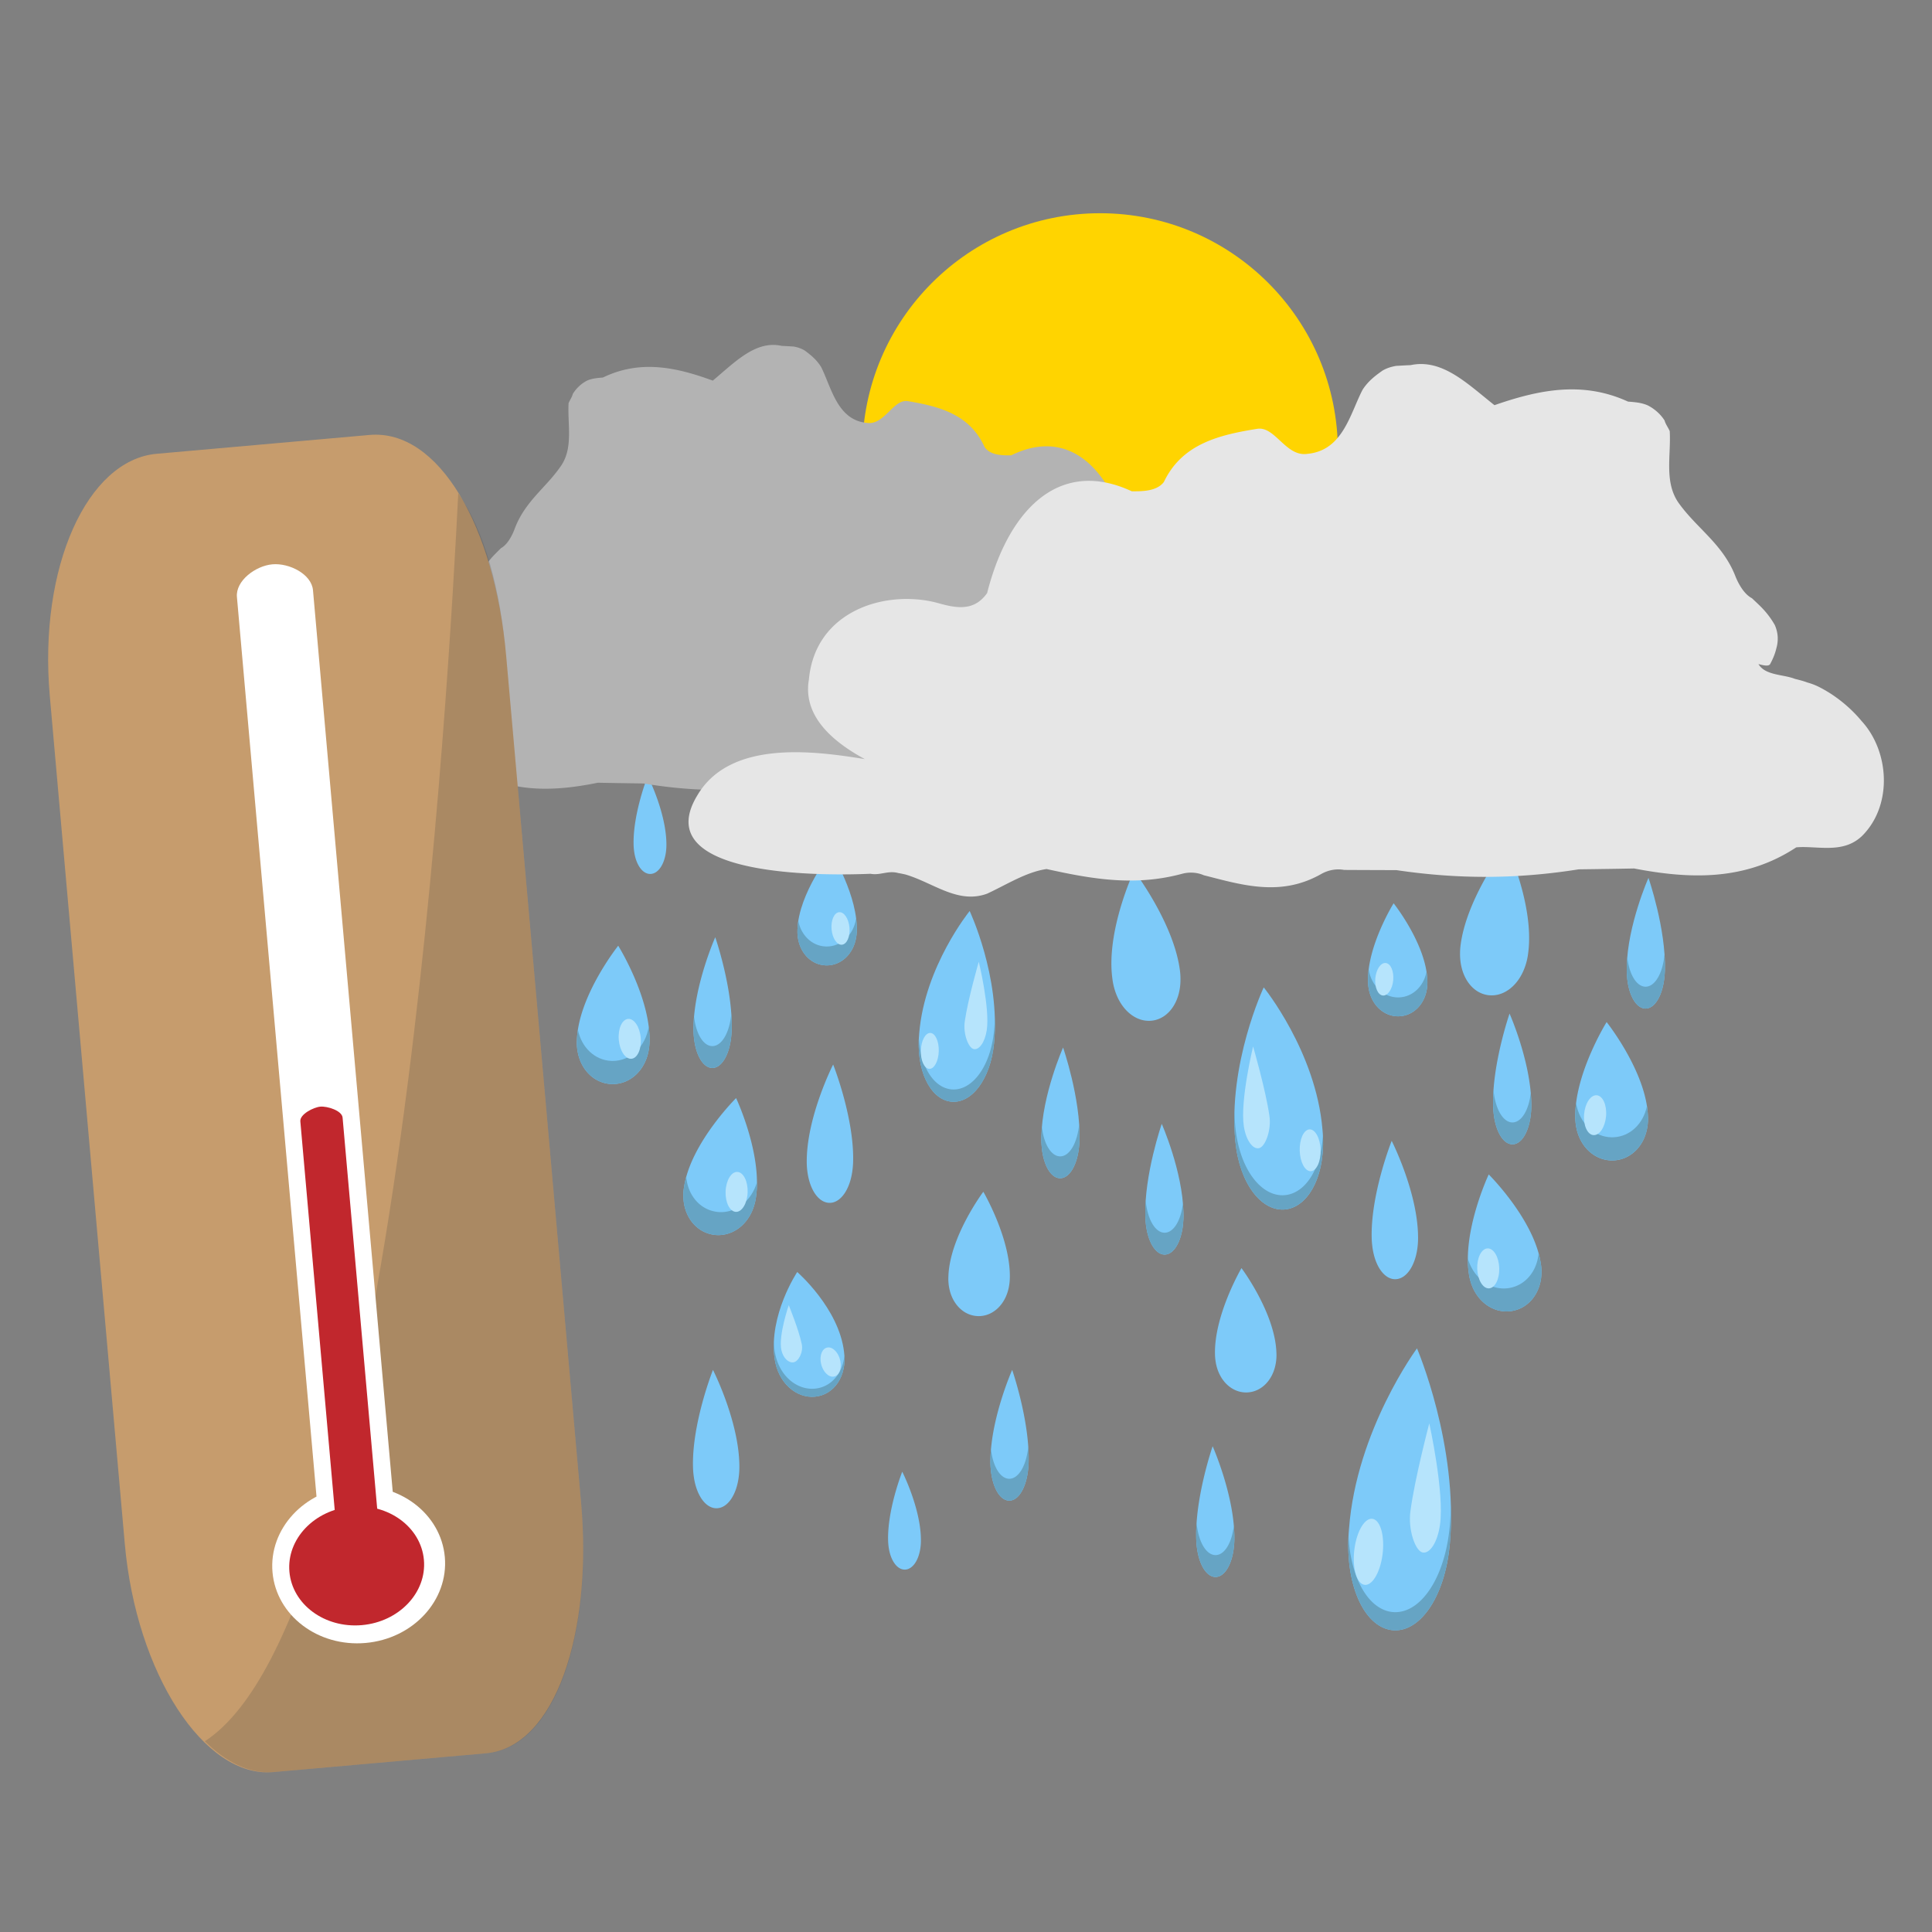 <svg xmlns="http://www.w3.org/2000/svg" width="300" height="300">
  <rect width="100%" height="100%" fill="#808080" stroke="none"/>
  <path fill="#7DCAF9" d="M221.639 152.223a6.323 6.323 0 0 1-.125 1.635c-.463 2.262-2.15 3.847-4.197 3.947-.073.008-.146.008-.219.008-2.218 0-4.146-1.744-4.572-4.352a6.685 6.685 0 0 1-.088-.756c-.293-5.604 3.963-12.442 3.963-12.442s5.052 6.347 5.238 11.96z"/>
  <path fill="#66A4C4" d="M217.316 157.805c-.074.008-.147.008-.221.008-2.423 0-4.506-2.09-4.66-5.106-.035-.711 0-1.442.09-2.177.425 2.604 2.354 4.35 4.57 4.35.072 0 .146 0 .221-.007 2.047-.104 3.733-1.688 4.195-3.948.065.434.11.866.125 1.299.164 3.101-1.804 5.45-4.32 5.581z"/>
  <ellipse transform="rotate(-85.182 214.943 152.067)" fill="#B6E4FC" cx="214.953" cy="152.072" rx="2.534" ry="1.397"/>
  <path fill="#7DCAF9" d="M198.201 210.068a7.292 7.292 0 0 1-.131 1.801c-.479 2.486-2.225 4.23-4.346 4.345-.074.007-.149.007-.227.007-2.294 0-4.291-1.922-4.732-4.785a8.027 8.027 0 0 1-.091-.834c-.304-6.166 4.103-13.692 4.103-13.692s5.237 6.983 5.424 13.158zM220.191 191.791c.022.708-.012 1.382-.096 2.001-.363 2.771-1.684 4.708-3.281 4.834-.059.01-.115.01-.174.01-1.731 0-3.24-2.14-3.572-5.325a11.465 11.465 0 0 1-.068-.928c-.229-6.861 3.1-15.234 3.1-15.234s3.95 7.77 4.091 14.642zM114.805 227.359c.021.709-.012 1.382-.098 2-.362 2.771-1.681 4.709-3.28 4.834-.058.01-.116.01-.173.01-1.732 0-3.241-2.139-3.574-5.325a12.412 12.412 0 0 1-.068-.928c-.229-6.861 3.098-15.233 3.098-15.233s3.952 7.769 4.095 14.642zM142.997 238.886c.015.503-.007.979-.069 1.417-.255 1.959-1.189 3.33-2.321 3.422-.041.004-.082.004-.122.004-1.226 0-2.294-1.514-2.529-3.769a9.073 9.073 0 0 1-.049-.655c-.161-4.854 2.193-10.779 2.193-10.779s2.796 5.497 2.897 10.36zM103.477 130.864c.015.501-.008.978-.069 1.417-.256 1.959-1.19 3.331-2.322 3.42-.041.006-.081.006-.122.006-1.226 0-2.293-1.513-2.528-3.768a8.532 8.532 0 0 1-.048-.656c-.163-4.855 2.192-10.78 2.192-10.78s2.795 5.498 2.897 10.361zM237.295 147.98a9.776 9.776 0 0 1-.49 2.132c-1.007 2.89-3.256 4.667-5.593 4.427-.087-.004-.169-.018-.252-.031-2.507-.406-4.317-3.063-4.242-6.569.001-.327.023-.669.062-1.011.867-7.436 7.146-15.659 7.146-15.659s4.363 9.286 3.369 16.711zM255.889 173.348a7.748 7.748 0 0 1-.154 2.004c-.565 2.768-2.631 4.707-5.137 4.832-.093.008-.183.008-.271.008-2.713 0-5.075-2.137-5.596-5.325a7.214 7.214 0 0 1-.107-.927c-.357-6.86 4.852-15.233 4.852-15.233s6.186 7.768 6.413 14.641z"/>
  <path fill="#66A4C4" d="M250.598 180.184c-.093.008-.183.008-.271.008-2.965 0-5.516-2.558-5.703-6.252-.046-.869 0-1.768.107-2.666.521 3.188 2.883 5.326 5.596 5.326.089 0 .179 0 .271-.01 2.506-.125 4.57-2.064 5.137-4.832.082.531.136 1.061.154 1.59.197 3.798-2.212 6.673-5.291 6.836z"/>
  <ellipse transform="rotate(-85.21 247.685 173.172)" fill="#B6E4FC" cx="247.691" cy="173.169" rx="3.104" ry="1.712"/>
  <path fill="#7DCAF9" d="M239.248 196.16a7.53 7.53 0 0 1 .082 2.006c-.239 2.813-2.064 4.982-4.538 5.398-.089.021-.179.029-.267.041-2.695.315-5.291-1.53-6.182-4.639a7.534 7.534 0 0 1-.214-.906c-1.159-6.773 3.04-15.695 3.04-15.695s7.054 6.994 8.079 13.795z"/>
  <path fill="#66A4C4" d="M234.792 203.564c-.089.021-.179.029-.267.041-2.944.346-5.777-1.898-6.396-5.545a15.864 15.864 0 0 1-.207-2.662c.894 3.107 3.487 4.955 6.181 4.64.09-.011.18-.022.269-.041 2.476-.417 4.3-2.587 4.537-5.399.144.517.258 1.037.339 1.563.639 3.748-1.415 6.884-4.456 7.403z"/>
  <ellipse transform="scale(-1) rotate(88.092 203.602 -238.93)" fill="#B6E4FC" cx="231.082" cy="196.922" rx="3.105" ry="1.71"/>
  <path fill="#7DCAF9" d="M183.766 188.35c.021.668-.009 1.305-.078 1.891-.299 2.613-1.385 4.447-2.701 4.566-.049.008-.096.008-.145.008-1.426 0-2.669-2.021-2.943-5.032-.027-.28-.045-.576-.056-.875-.19-6.482 2.552-14.394 2.552-14.394s3.251 7.341 3.371 13.836z"/>
  <path fill="#66A4C4" d="M180.984 194.807c-.047.008-.096.008-.144.008-1.56 0-2.901-2.418-2.999-5.907-.023-.822 0-1.671.057-2.519.273 3.012 1.518 5.031 2.942 5.031.048 0 .097 0 .144-.009 1.317-.119 2.404-1.951 2.701-4.565.043.5.07 1.002.08 1.504.106 3.588-1.16 6.302-2.781 6.457z"/>
  <path fill="#7DCAF9" d="M191.67 238.407c.02.669-.008 1.306-.08 1.891-.296 2.614-1.384 4.448-2.699 4.568-.049.008-.097.008-.145.008-1.428 0-2.669-2.021-2.943-5.034a14.063 14.063 0 0 1-.056-.874c-.188-6.483 2.552-14.393 2.552-14.393s3.254 7.34 3.371 13.834z"/>
  <path fill="#66A4C4" d="M188.891 244.866c-.049.008-.097.008-.145.008-1.561 0-2.9-2.42-2.999-5.908-.024-.821 0-1.672.056-2.519.274 3.012 1.518 5.031 2.943 5.031.048 0 .096 0 .145-.008 1.315-.121 2.403-1.953 2.699-4.566.044.5.072 1.002.08 1.503.103 3.589-1.161 6.305-2.779 6.459z"/>
  <path fill="#7DCAF9" d="M237.777 171.223c.02.67-.01 1.308-.08 1.894-.297 2.612-1.385 4.446-2.701 4.565-.047.008-.096.008-.143.008-1.428 0-2.67-2.02-2.943-5.032a14.857 14.857 0 0 1-.059-.873c-.188-6.484 2.553-14.396 2.553-14.396s3.255 7.34 3.373 13.834z"/>
  <path fill="#66A4C4" d="M234.996 177.682c-.047.008-.096.008-.143.008-1.561 0-2.901-2.42-3.002-5.905-.021-.824 0-1.675.059-2.521.273 3.012 1.517 5.03 2.943 5.03.047 0 .096 0 .143-.009 1.316-.119 2.404-1.951 2.701-4.564.041.5.07 1.002.08 1.502.105 3.59-1.162 6.304-2.781 6.459z"/>
  <path fill="#7DCAF9" d="M205.352 175.385c-1.002-12.076-9.121-22.066-9.121-22.066s-5.578 11.855-4.406 23.908c.648 6.672 4.181 11.062 7.88 10.557 3.701-.507 6.294-5.727 5.647-12.399"/>
  <path fill="#66A4C4" d="M199.705 187.782a4.027 4.027 0 0 1-.575.036c-3.487 0-6.687-4.268-7.307-10.592-.15-1.568-.193-3.191-.15-4.822.021.884.07 1.748.15 2.602.62 6.325 3.819 10.592 7.307 10.592.188 0 .382-.008.575-.037 3.093-.422 5.414-4.141 5.716-9.252.33 6.222-2.192 10.993-5.716 11.473z"/>
  <path fill="#B6E4FC" d="M197.111 173.254c-.565-3.98-2.53-10.76-2.53-10.76s-2.047 8.424-1.438 12.396c.342 2.196 1.389 3.605 2.36 3.396.974-.21 1.949-2.835 1.608-5.032M205.061 178.548c.056 1.793-.625 3.277-1.521 3.315-.893.037-1.663-1.385-1.719-3.178-.055-1.791.628-3.275 1.521-3.314.892-.039 1.663 1.385 1.719 3.177z"/>
  <path fill="#7DCAF9" d="M209.475 237.378c1.16-15.326 10.555-28.003 10.555-28.003s6.455 15.042 5.101 30.338c-.752 8.467-4.839 14.035-9.119 13.396-4.285-.638-7.285-7.266-6.537-15.731"/>
  <path fill="#66A4C4" d="M216.009 253.109c.224.037.449.048.666.048 4.035 0 7.737-5.415 8.454-13.441.176-1.993.227-4.052.176-6.12a48.059 48.059 0 0 1-.176 3.301c-.717 8.027-4.419 13.439-8.454 13.439-.217 0-.442-.01-.666-.047-3.579-.536-6.267-5.254-6.614-11.74-.383 7.896 2.535 13.949 6.614 14.56z"/>
  <path fill="#B6E4FC" d="M219.009 234.672c.655-5.047 2.929-13.652 2.929-13.652s2.369 10.691 1.666 15.729c-.393 2.79-1.604 4.578-2.73 4.31-1.127-.265-2.258-3.597-1.865-6.387M210.325 240.467c-.388 2.822.272 5.335 1.474 5.611 1.2.277 2.484-1.789 2.87-4.613.384-2.822-.274-5.336-1.474-5.609-1.2-.279-2.487 1.789-2.87 4.611z"/>
  <g>
    <path fill="#7DCAF9" d="M123.832 144.317c-.029.581.014 1.13.125 1.636.462 2.26 2.149 3.846 4.196 3.947.075.008.147.008.22.008 2.217 0 4.146-1.746 4.571-4.35.043-.243.072-.5.089-.756.293-5.604-3.962-12.443-3.962-12.443s-5.055 6.347-5.239 11.958z"/>
    <path fill="#66A4C4" d="M128.153 149.901c.075.008.147.008.22.008 2.423 0 4.505-2.091 4.66-5.106.036-.711 0-1.445-.089-2.179-.425 2.604-2.354 4.35-4.571 4.35-.073 0-.145 0-.22-.007-2.047-.103-3.734-1.688-4.196-3.946-.066.432-.111.865-.125 1.297-.162 3.103 1.805 5.451 4.321 5.583z"/>
  </g>
  <ellipse transform="rotate(85.199 130.52 144.168)" fill="#B6E4FC" cx="130.521" cy="144.172" rx="2.534" ry="1.397"/>
  <path fill="#7DCAF9" d="M147.267 198.213a7.4 7.4 0 0 0 .13 1.801c.479 2.486 2.226 4.23 4.346 4.344.075.009.149.009.228.009 2.295 0 4.291-1.923 4.733-4.788.045-.268.075-.549.09-.831.304-6.168-4.103-13.694-4.103-13.694s-5.234 6.983-5.424 13.159zM125.276 179.936c-.021.709.012 1.383.098 2.002.362 2.769 1.681 4.707 3.28 4.832.059.01.116.01.172.01 1.733 0 3.241-2.139 3.574-5.326.033-.297.057-.61.068-.926.229-6.861-3.097-15.233-3.097-15.233s-3.952 7.768-4.095 14.641zM172.725 151.934c.092.768.26 1.483.491 2.131 1.007 2.892 3.257 4.668 5.593 4.427.086-.005.17-.017.252-.031 2.506-.405 4.315-3.062 4.242-6.567a9.539 9.539 0 0 0-.062-1.013c-.868-7.436-7.146-15.658-7.146-15.658s-4.365 9.284-3.37 16.711z"/>
  <g>
    <path fill="#7DCAF9" d="M89.583 161.492a7.615 7.615 0 0 0 .153 2.003c.566 2.767 2.632 4.706 5.138 4.832.09.009.18.009.269.009 2.713 0 5.076-2.138 5.597-5.326a7.87 7.87 0 0 0 .107-.926c.359-6.863-4.85-15.235-4.85-15.235s-6.189 7.77-6.414 14.643z"/>
    <path fill="#66A4C4" d="M94.874 168.327c.09.009.18.009.269.009 2.965 0 5.516-2.559 5.704-6.252.045-.871 0-1.77-.107-2.668-.521 3.189-2.884 5.326-5.597 5.326-.089 0-.179 0-.269-.008-2.506-.127-4.572-2.065-5.138-4.832-.081.529-.135 1.06-.153 1.59-.199 3.799 2.209 6.674 5.291 6.835z"/>
    <ellipse transform="rotate(85.222 97.786 161.314)" fill="#B6E4FC" cx="97.783" cy="161.311" rx="3.105" ry="1.711"/>
  </g>
  <g>
    <path fill="#7DCAF9" d="M106.222 184.305a7.573 7.573 0 0 0-.083 2.006c.24 2.813 2.065 4.981 4.539 5.398.089.021.179.03.267.041 2.695.316 5.292-1.531 6.18-4.639.089-.287.161-.596.215-.906 1.157-6.773-3.04-15.695-3.04-15.695s-7.053 6.995-8.078 13.795z"/>
    <path fill="#66A4C4" d="M110.678 191.709c.089.021.179.03.267.041 2.944.346 5.777-1.898 6.395-5.545a15.95 15.95 0 0 0 .206-2.661c-.891 3.106-3.486 4.954-6.18 4.638-.088-.011-.179-.021-.268-.041-2.474-.416-4.299-2.584-4.537-5.397a13.38 13.38 0 0 0-.338 1.562c-.641 3.747 1.414 6.883 4.455 7.403z"/>
    <path fill="#B6E4FC" d="M112.67 185.021c-.058 1.715.661 3.127 1.608 3.158.941.032 1.753-1.33 1.813-3.044.055-1.714-.663-3.129-1.607-3.159-.944-.033-1.755 1.335-1.814 3.045z"/>
  </g>
  <g>
    <path fill="#7DCAF9" d="M161.703 176.492c-.02.67.01 1.307.08 1.893.297 2.614 1.384 4.446 2.701 4.565.048.008.095.008.143.008 1.428 0 2.67-2.021 2.943-5.033.029-.278.047-.575.058-.872.188-6.484-2.553-14.395-2.553-14.395s-3.253 7.341-3.372 13.834z"/>
    <path fill="#66A4C4" d="M164.484 182.95c.048.008.095.008.143.008 1.561 0 2.9-2.419 3.001-5.905.022-.824 0-1.674-.058-2.521-.273 3.012-1.516 5.03-2.943 5.03-.048 0-.095 0-.143-.008-1.317-.119-2.404-1.951-2.701-4.564-.042.501-.07 1.002-.08 1.503-.103 3.588 1.162 6.304 2.781 6.457z"/>
  </g>
  <g>
    <path fill="#7DCAF9" d="M153.8 226.552a12.67 12.67 0 0 0 .079 1.892c.298 2.613 1.385 4.447 2.702 4.565.047.009.096.009.144.009 1.426 0 2.67-2.021 2.942-5.033.028-.28.046-.575.058-.873.188-6.485-2.554-14.395-2.554-14.395s-3.253 7.34-3.371 13.835z"/>
    <path fill="#66A4C4" d="M156.581 233.009c.047.009.096.009.144.009 1.559 0 2.899-2.418 3-5.906.021-.823 0-1.672-.058-2.521-.272 3.013-1.517 5.031-2.942 5.031-.048 0-.097 0-.144-.008-1.317-.119-2.404-1.952-2.702-4.566a22.95 22.95 0 0 0-.079 1.504c-.107 3.589 1.161 6.303 2.781 6.457z"/>
  </g>
  <g>
    <path fill="#7DCAF9" d="M252.6 150.146c-.019.668.01 1.306.08 1.892.297 2.612 1.385 4.446 2.702 4.565.048.008.097.008.144.008 1.427 0 2.67-2.02 2.942-5.032.028-.28.046-.576.058-.875.188-6.484-2.553-14.393-2.553-14.393s-3.254 7.34-3.373 13.835z"/>
    <path fill="#66A4C4" d="M255.382 156.604c.048.008.097.008.144.008 1.559 0 2.899-2.418 3-5.907.021-.822 0-1.671-.058-2.519-.272 3.012-1.517 5.031-2.942 5.031-.047 0-.096 0-.144-.008-1.317-.119-2.405-1.951-2.702-4.565-.041.5-.07 1-.08 1.503-.104 3.587 1.162 6.304 2.782 6.457z"/>
  </g>
  <g>
    <path fill="#7DCAF9" d="M107.692 159.367a12.8 12.8 0 0 0 .08 1.892c.297 2.614 1.384 4.446 2.701 4.565.048.009.095.009.143.009 1.427 0 2.669-2.021 2.943-5.033.028-.278.046-.575.057-.873.189-6.483-2.552-14.395-2.552-14.395s-3.253 7.341-3.372 13.835z"/>
    <path fill="#66A4C4" d="M110.473 165.824c.048.009.095.009.143.009 1.559 0 2.901-2.419 3-5.906.023-.823 0-1.673-.057-2.521-.274 3.012-1.517 5.031-2.943 5.031-.048 0-.095 0-.143-.008-1.317-.119-2.404-1.951-2.701-4.566a22.277 22.277 0 0 0-.08 1.504c-.104 3.588 1.162 6.305 2.781 6.457z"/>
  </g>
  <g>
    <path fill="#7DCAF9" d="M142.739 160.408c.861-10.369 7.83-18.947 7.83-18.947s4.791 10.18 3.787 20.527c-.56 5.729-3.59 9.496-6.768 9.063-3.179-.432-5.405-4.916-4.849-10.643"/>
    <path fill="#66A4C4" d="M147.588 171.052c.165.026.331.032.493.032 2.994 0 5.741-3.664 6.274-9.094.127-1.35.166-2.741.127-4.141a31.81 31.81 0 0 1-.127 2.231c-.533 5.431-3.28 9.094-6.274 9.094-.162 0-.328-.006-.493-.032-2.655-.361-4.65-3.554-4.908-7.941-.284 5.342 1.881 9.438 4.908 9.851z"/>
    <path fill="#B6E4FC" d="M149.813 158.578c.485-3.416 2.171-9.238 2.171-9.238s1.759 7.232 1.236 10.643c-.293 1.89-1.191 3.098-2.027 2.916-.833-.18-1.672-2.434-1.38-4.321M142.989 163.123c-.048 1.541.537 2.814 1.306 2.848.767.033 1.429-1.188 1.476-2.729.045-1.538-.538-2.814-1.306-2.848-.767-.033-1.429 1.191-1.476 2.729z"/>
  </g>
  <g>
    <path fill="#7DCAF9" d="M131.062 209.912c-.798-6.783-7.269-12.395-7.269-12.395s-4.447 6.657-3.513 13.428c.517 3.748 3.332 6.213 6.281 5.929 2.95-.282 5.017-3.216 4.501-6.962"/>
    <path fill="#66A4C4" d="M126.562 216.874a3.758 3.758 0 0 1-.458.021c-2.779 0-5.33-2.396-5.823-5.947-.121-.883-.156-1.795-.121-2.707.015.492.055.979.121 1.459.493 3.553 3.043 5.947 5.823 5.947.148 0 .304-.004.458-.021 2.464-.237 4.315-2.325 4.555-5.194.263 3.492-1.746 6.172-4.555 6.442z"/>
    <path fill="#B6E4FC" d="M124.495 208.714c-.451-2.233-2.016-6.042-2.016-6.042s-1.632 4.732-1.147 6.961c.27 1.235 1.104 2.026 1.881 1.908.775-.117 1.553-1.591 1.282-2.827M130.476 211.279c.267 1.248-.188 2.361-1.016 2.482-.825.123-1.71-.791-1.977-2.043-.264-1.248.19-2.361 1.017-2.48.825-.123 1.712.791 1.976 2.041z"/>
  </g>
  <path fill="#FFD400" d="M207.744 70.032c0 20.391-16.531 36.921-36.92 36.921-20.394 0-36.923-16.53-36.923-36.921 0-20.392 16.529-36.922 36.923-36.922 20.389 0 36.92 16.531 36.92 36.922z"/>
  <path fill="#B3B3B3" d="M186.855 122.153c1.283-.376 2.32.351 3.527.103.746.033 1.561.055 2.424.07 9.519.146 25.16-1.174 19.7-10.646-4.169-7.462-14.728-6.025-21.396-4.879 4.316-2.462 6.877-5.333 7.217-8.662a7.869 7.869 0 0 0-.068-2.049c-.791-9.246-9.707-12.157-16.306-10.373-.581.174-1.159.339-1.722.451-1.123.223-2.19.243-3.148-.249-.576-.295-1.109-.775-1.596-1.5-2.073-8.693-6.736-15.703-13.877-15.078-1.43.128-2.957.559-4.594 1.365-1.359.012-3.19.012-4.106-1.252-2.291-5.054-6.865-6.317-11.902-7.16-2.288-.42-3.661 3.789-6.408 3.37-4.575-.423-5.495-5.474-7.081-8.651-.724-1.182-1.619-1.88-2.551-2.579-.536-.323-1.103-.512-1.721-.623-.609-.037-1.226-.077-1.853-.103-3.58-.802-6.497 1.78-9.448 4.316-.421.364-.842.726-1.267 1.079-5.732-2.105-11.285-3.272-17.058-.482-.406.034-.82.067-1.232.131-.415.07-.83.172-1.231.348a5.569 5.569 0 0 0-1.234.872 5.545 5.545 0 0 0-.978 1.195c-.119.503-.476.971-.656 1.44-.178 3.268.718 6.771-1.073 9.577-2.327 3.504-5.731 5.606-7.342 10.047a8.947 8.947 0 0 1-.797 1.587c-.351.538-.784 1.026-1.289 1.303-.349.353-.708.698-1.055 1.062a11.456 11.456 0 0 0-1.865 2.55c-.2.483-.324.984-.363 1.501-.039.521.01 1.058.161 1.619.08.364.192.729.328 1.089.136.356.296.708.471 1.054.213.345.854.17 1.491 0-.852 1.548-3.195 1.377-4.649 1.992-.548.144-1.1.29-1.629.5a7.697 7.697 0 0 0-1.656.698c-.487.271-.971.572-1.443.899a17.909 17.909 0 0 0-2.019 1.647 17.47 17.47 0 0 0-1.764 1.923c-3.591 4.109-4.005 11.388-.064 15.511 1.936 1.938 4.33 1.619 6.667 1.512.586-.029 1.168-.04 1.73.015 6.529 4.541 13.579 4.297 20.708 2.847.81.017 1.615.032 2.422.045.78.016 1.555.023 2.331.038l2.331.032c7.973 1.336 15.437 1.336 23.283.108l2.326-.008 2.178-.007c.729-.003 1.455-.008 2.179-.012 1.021-.202 2.061.04 2.888.526 4.5 2.717 8.793 1.867 13.152.7.624-.168 1.248-.341 1.874-.504.937-.44 1.974-.44 2.806-.196 5.26 1.487 10.045.929 15.107-.154.723-.157 1.451-.324 2.188-.494 2.607.404 5.1 2.103 7.586 3.316 3.734 1.454 6.841-1.456 10.436-2.578.584-.142.93-.199.93-.199z"/>
  <path fill="#E6E6E6" d="M139.467 135.563c-1.56-.433-2.82.404-4.29.117-.905.04-1.895.064-2.943.083-11.571.168-30.584-1.354-23.949-12.266 5.067-8.598 17.902-6.942 26.01-5.622-5.247-2.837-8.361-6.145-8.773-9.98a8.437 8.437 0 0 1 .082-2.361c.962-10.654 11.8-14.007 19.82-11.952.708.201 1.41.391 2.092.52 1.365.257 2.664.279 3.828-.287.7-.341 1.35-.894 1.94-1.729 2.521-10.017 8.188-18.094 16.866-17.374 1.738.147 3.598.645 5.586 1.573 1.652.013 3.88.013 4.99-1.443 2.783-5.823 8.344-7.278 14.469-8.25 2.783-.485 4.449 4.366 7.789 3.883 5.563-.488 6.677-6.308 8.605-9.969.883-1.361 1.969-2.166 3.104-2.971.646-.372 1.339-.59 2.092-.719.738-.042 1.49-.087 2.251-.118 4.353-.924 7.897 2.051 11.483 4.975.514.419 1.023.837 1.541 1.243 6.967-2.426 13.719-3.771 20.735-.556.493.039.996.078 1.498.152a6.619 6.619 0 0 1 1.495.4 6.722 6.722 0 0 1 1.501 1.005c.455.396.854.859 1.187 1.377.146.578.582 1.117.799 1.658.217 3.766-.871 7.803 1.306 11.036 2.83 4.037 6.967 6.46 8.926 11.576.218.536.546 1.209.97 1.829.426.621.951 1.182 1.566 1.501.423.406.857.804 1.282 1.223a13.275 13.275 0 0 1 2.266 2.938c.244.557.396 1.133.442 1.729a5.3 5.3 0 0 1-.197 1.865c-.096.42-.23.84-.396 1.256-.164.41-.36.816-.573 1.214-.257.398-1.039.196-1.813 0 1.037 1.784 3.885 1.586 5.653 2.295.668.166 1.339.334 1.979.577a9.67 9.67 0 0 1 2.012.804c.594.312 1.182.658 1.757 1.036a21.88 21.88 0 0 1 2.453 1.897 20.43 20.43 0 0 1 2.143 2.216c4.364 4.734 4.868 13.122.078 17.872-2.353 2.233-5.263 1.865-8.104 1.742-.711-.032-1.42-.046-2.104.019-7.934 5.23-16.505 4.949-25.17 3.28-.984.019-1.964.036-2.943.053-.949.016-1.893.026-2.836.042l-2.834.038c-9.688 1.537-18.762 1.537-28.3.123-.944-.002-1.885-.004-2.828-.008-.879-.004-1.765-.005-2.646-.01-.887-.003-1.771-.008-2.647-.013-1.239-.233-2.505.047-3.511.606-5.473 3.131-10.691 2.152-15.989.806-.759-.193-1.515-.392-2.274-.579-1.141-.507-2.4-.507-3.412-.227-6.393 1.713-12.211 1.071-18.362-.178a217.4 217.4 0 0 1-2.659-.567c-3.171.465-6.195 2.421-9.22 3.821-4.539 1.674-8.316-1.678-12.685-2.972-.717-.163-1.138-.229-1.138-.229z"/>
  <g>
    <path fill="#C69C6D" d="M90.24 233.473c1.775 20.059-4.012 37.823-14.754 38.774l-33.062 2.924c-10.741.951-21.269-15.371-23.044-35.431L7.733 108.078c-1.774-20.059 5.841-36.663 16.583-37.613l33.062-2.925c10.743-.95 19.442 14.211 21.216 34.27L90.24 233.473z"/>
    <path opacity=".2" fill="#3D3D3D" d="M78.599 101.882l11.647 131.663c1.774 20.057-3.931 37.744-14.671 38.694l-33.066 2.924c-3.741.332-7.431-1.552-10.702-4.784 29.964-19.387 37.964-166.141 39.352-193.79 4.217 6.161 6.536 15.069 7.44 25.293z"/>
    <g>
      <path fill="#FFFFFF" d="M61.747 240.268c.222 2.514-2.888 4.844-5.502 5.074-2.613.231-6.085-1.518-6.308-4.029L36.79 92.699c-.222-2.513 2.89-4.841 5.503-5.072 2.614-.231 6.085 1.515 6.308 4.026l13.146 148.615z"/>
      <path fill="#FFFFFF" d="M69.072 241.775c.594 6.719-4.914 12.688-12.3 13.343-7.391.653-13.862-4.259-14.457-10.976-.595-6.718 4.914-12.691 12.305-13.346 7.386-.651 13.858 4.263 14.452 10.979z"/>
      <path fill="#C1272D" d="M58.964 238.725c.098 1.104-2.037 2.193-3.104 2.286-1.064.097-3.359-.604-3.458-1.706l-5.766-65.181c-.097-1.101 2.04-2.188 3.104-2.284 1.066-.095 3.36.604 3.457 1.703l5.767 65.182z"/>
      <ellipse transform="rotate(-95.054 55.386 243.143)" fill="#C1272D" cx="55.385" cy="243.14" rx="9.24" ry="10.483"/>
    </g>
  </g>
</svg>
